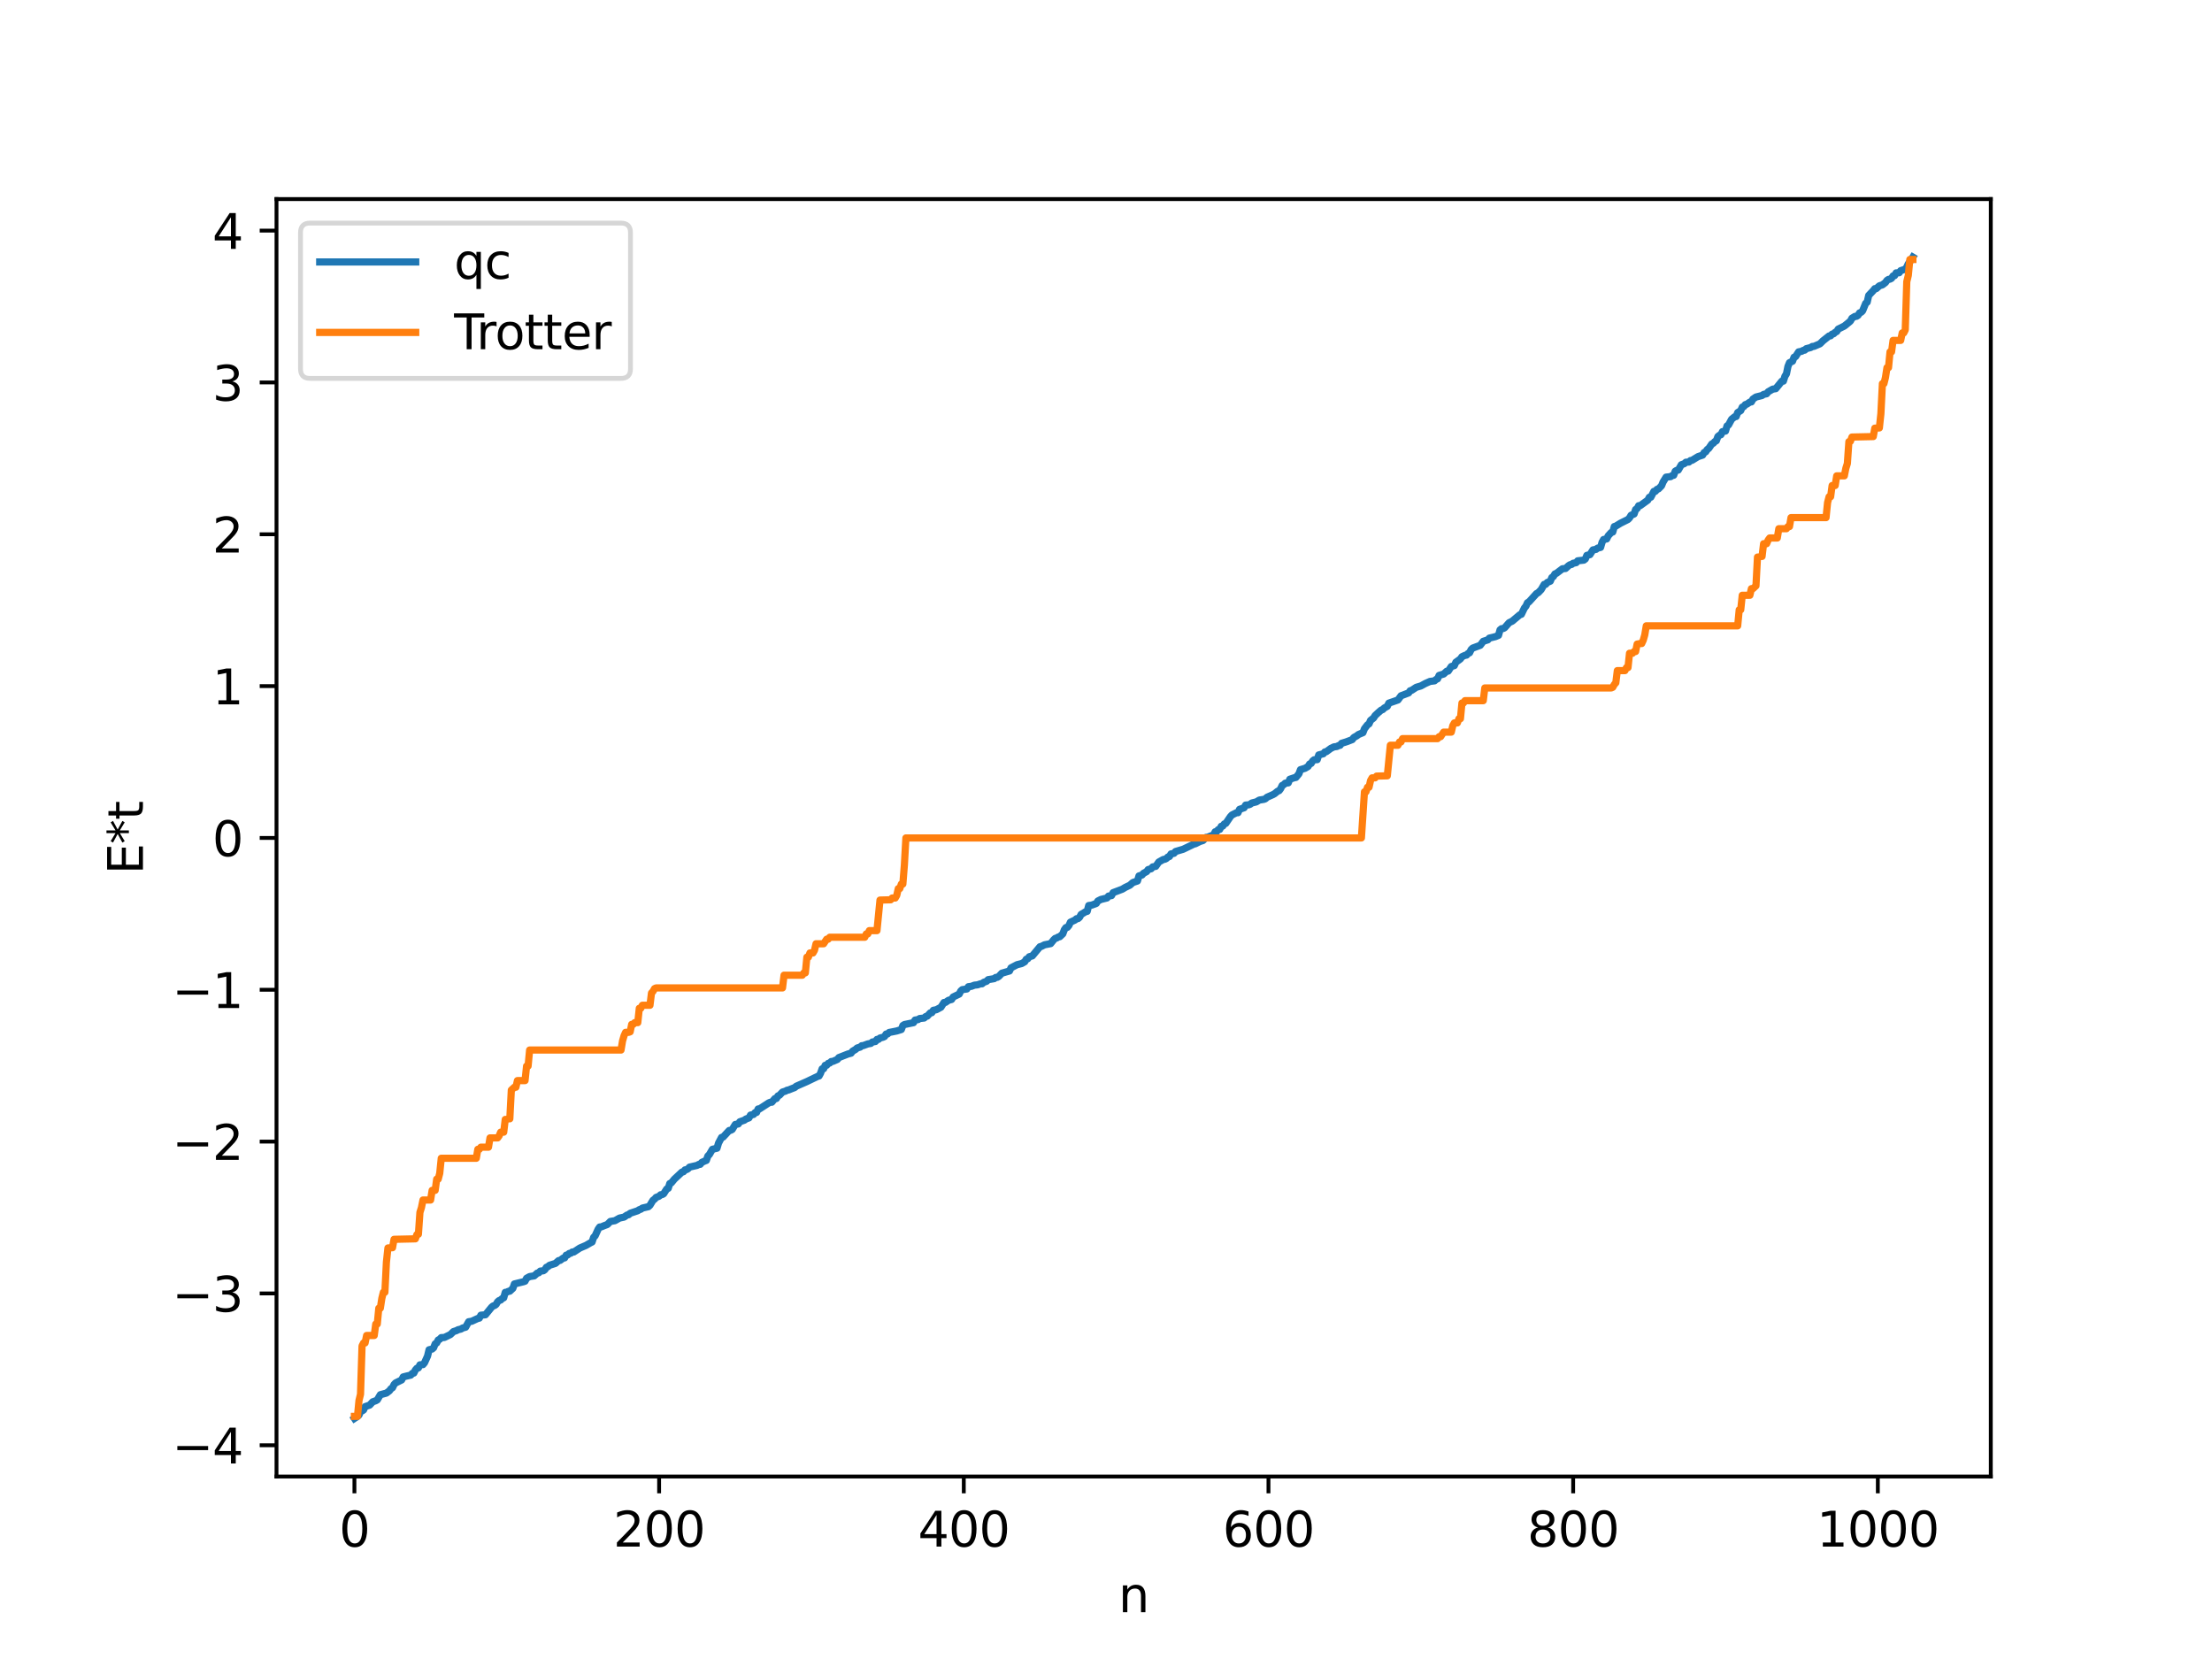 <?xml version="1.0" encoding="utf-8" standalone="no"?>
<!DOCTYPE svg PUBLIC "-//W3C//DTD SVG 1.1//EN"
  "http://www.w3.org/Graphics/SVG/1.1/DTD/svg11.dtd">
<svg xmlns:xlink="http://www.w3.org/1999/xlink" width="460.8pt" height="345.6pt" viewBox="0 0 460.8 345.6" xmlns="http://www.w3.org/2000/svg" version="1.1">
 <defs>
  <style type="text/css">*{stroke-linejoin: round; stroke-linecap: butt}</style>
 </defs>
 <g id="figure_1">
  <g id="patch_1">
   <path d="M 0 345.6 
L 460.8 345.6 
L 460.8 0 
L 0 0 
z
" style="fill: #ffffff"/>
  </g>
  <g id="axes_1">
   <g id="patch_2">
    <path d="M 57.6 307.584 
L 414.72 307.584 
L 414.72 41.472 
L 57.6 41.472 
z
" style="fill: #ffffff"/>
   </g>
   <g id="matplotlib.axis_1">
    <g id="xtick_1">
     <g id="line2d_1">
      <defs>
       <path id="m745435a0fb" d="M 0 0 
L 0 3.5 
" style="stroke: #000000; stroke-width: 0.8"/>
      </defs>
      <g>
       <use xlink:href="#m745435a0fb" x="73.833" y="307.584" style="stroke: #000000; stroke-width: 0.8"/>
      </g>
     </g>
     <g id="text_1">
      <!-- 0 -->
      <g transform="translate(70.651 322.182) scale(0.1 -0.1)">
       <defs>
        <path id="DejaVuSans-30" d="M 2034 4250 
Q 1547 4250 1301 3770 
Q 1056 3291 1056 2328 
Q 1056 1369 1301 889 
Q 1547 409 2034 409 
Q 2525 409 2770 889 
Q 3016 1369 3016 2328 
Q 3016 3291 2770 3770 
Q 2525 4250 2034 4250 
z
M 2034 4750 
Q 2819 4750 3233 4129 
Q 3647 3509 3647 2328 
Q 3647 1150 3233 529 
Q 2819 -91 2034 -91 
Q 1250 -91 836 529 
Q 422 1150 422 2328 
Q 422 3509 836 4129 
Q 1250 4750 2034 4750 
z
" transform="scale(0.016)"/>
       </defs>
       <use xlink:href="#DejaVuSans-30"/>
      </g>
     </g>
    </g>
    <g id="xtick_2">
     <g id="line2d_2">
      <g>
       <use xlink:href="#m745435a0fb" x="137.304" y="307.584" style="stroke: #000000; stroke-width: 0.8"/>
      </g>
     </g>
     <g id="text_2">
      <!-- 200 -->
      <g transform="translate(127.76 322.182) scale(0.1 -0.1)">
       <defs>
        <path id="DejaVuSans-32" d="M 1228 531 
L 3431 531 
L 3431 0 
L 469 0 
L 469 531 
Q 828 903 1448 1529 
Q 2069 2156 2228 2338 
Q 2531 2678 2651 2914 
Q 2772 3150 2772 3378 
Q 2772 3750 2511 3984 
Q 2250 4219 1831 4219 
Q 1534 4219 1204 4116 
Q 875 4013 500 3803 
L 500 4441 
Q 881 4594 1212 4672 
Q 1544 4750 1819 4750 
Q 2544 4750 2975 4387 
Q 3406 4025 3406 3419 
Q 3406 3131 3298 2873 
Q 3191 2616 2906 2266 
Q 2828 2175 2409 1742 
Q 1991 1309 1228 531 
z
" transform="scale(0.016)"/>
       </defs>
       <use xlink:href="#DejaVuSans-32"/>
       <use xlink:href="#DejaVuSans-30" x="63.623"/>
       <use xlink:href="#DejaVuSans-30" x="127.246"/>
      </g>
     </g>
    </g>
    <g id="xtick_3">
     <g id="line2d_3">
      <g>
       <use xlink:href="#m745435a0fb" x="200.775" y="307.584" style="stroke: #000000; stroke-width: 0.8"/>
      </g>
     </g>
     <g id="text_3">
      <!-- 400 -->
      <g transform="translate(191.231 322.182) scale(0.1 -0.1)">
       <defs>
        <path id="DejaVuSans-34" d="M 2419 4116 
L 825 1625 
L 2419 1625 
L 2419 4116 
z
M 2253 4666 
L 3047 4666 
L 3047 1625 
L 3713 1625 
L 3713 1100 
L 3047 1100 
L 3047 0 
L 2419 0 
L 2419 1100 
L 313 1100 
L 313 1709 
L 2253 4666 
z
" transform="scale(0.016)"/>
       </defs>
       <use xlink:href="#DejaVuSans-34"/>
       <use xlink:href="#DejaVuSans-30" x="63.623"/>
       <use xlink:href="#DejaVuSans-30" x="127.246"/>
      </g>
     </g>
    </g>
    <g id="xtick_4">
     <g id="line2d_4">
      <g>
       <use xlink:href="#m745435a0fb" x="264.246" y="307.584" style="stroke: #000000; stroke-width: 0.8"/>
      </g>
     </g>
     <g id="text_4">
      <!-- 600 -->
      <g transform="translate(254.702 322.182) scale(0.1 -0.1)">
       <defs>
        <path id="DejaVuSans-36" d="M 2113 2584 
Q 1688 2584 1439 2293 
Q 1191 2003 1191 1497 
Q 1191 994 1439 701 
Q 1688 409 2113 409 
Q 2538 409 2786 701 
Q 3034 994 3034 1497 
Q 3034 2003 2786 2293 
Q 2538 2584 2113 2584 
z
M 3366 4563 
L 3366 3988 
Q 3128 4100 2886 4159 
Q 2644 4219 2406 4219 
Q 1781 4219 1451 3797 
Q 1122 3375 1075 2522 
Q 1259 2794 1537 2939 
Q 1816 3084 2150 3084 
Q 2853 3084 3261 2657 
Q 3669 2231 3669 1497 
Q 3669 778 3244 343 
Q 2819 -91 2113 -91 
Q 1303 -91 875 529 
Q 447 1150 447 2328 
Q 447 3434 972 4092 
Q 1497 4750 2381 4750 
Q 2619 4750 2861 4703 
Q 3103 4656 3366 4563 
z
" transform="scale(0.016)"/>
       </defs>
       <use xlink:href="#DejaVuSans-36"/>
       <use xlink:href="#DejaVuSans-30" x="63.623"/>
       <use xlink:href="#DejaVuSans-30" x="127.246"/>
      </g>
     </g>
    </g>
    <g id="xtick_5">
     <g id="line2d_5">
      <g>
       <use xlink:href="#m745435a0fb" x="327.717" y="307.584" style="stroke: #000000; stroke-width: 0.8"/>
      </g>
     </g>
     <g id="text_5">
      <!-- 800 -->
      <g transform="translate(318.173 322.182) scale(0.1 -0.1)">
       <defs>
        <path id="DejaVuSans-38" d="M 2034 2216 
Q 1584 2216 1326 1975 
Q 1069 1734 1069 1313 
Q 1069 891 1326 650 
Q 1584 409 2034 409 
Q 2484 409 2743 651 
Q 3003 894 3003 1313 
Q 3003 1734 2745 1975 
Q 2488 2216 2034 2216 
z
M 1403 2484 
Q 997 2584 770 2862 
Q 544 3141 544 3541 
Q 544 4100 942 4425 
Q 1341 4750 2034 4750 
Q 2731 4750 3128 4425 
Q 3525 4100 3525 3541 
Q 3525 3141 3298 2862 
Q 3072 2584 2669 2484 
Q 3125 2378 3379 2068 
Q 3634 1759 3634 1313 
Q 3634 634 3220 271 
Q 2806 -91 2034 -91 
Q 1263 -91 848 271 
Q 434 634 434 1313 
Q 434 1759 690 2068 
Q 947 2378 1403 2484 
z
M 1172 3481 
Q 1172 3119 1398 2916 
Q 1625 2713 2034 2713 
Q 2441 2713 2670 2916 
Q 2900 3119 2900 3481 
Q 2900 3844 2670 4047 
Q 2441 4250 2034 4250 
Q 1625 4250 1398 4047 
Q 1172 3844 1172 3481 
z
" transform="scale(0.016)"/>
       </defs>
       <use xlink:href="#DejaVuSans-38"/>
       <use xlink:href="#DejaVuSans-30" x="63.623"/>
       <use xlink:href="#DejaVuSans-30" x="127.246"/>
      </g>
     </g>
    </g>
    <g id="xtick_6">
     <g id="line2d_6">
      <g>
       <use xlink:href="#m745435a0fb" x="391.188" y="307.584" style="stroke: #000000; stroke-width: 0.8"/>
      </g>
     </g>
     <g id="text_6">
      <!-- 1000 -->
      <g transform="translate(378.463 322.182) scale(0.1 -0.1)">
       <defs>
        <path id="DejaVuSans-31" d="M 794 531 
L 1825 531 
L 1825 4091 
L 703 3866 
L 703 4441 
L 1819 4666 
L 2450 4666 
L 2450 531 
L 3481 531 
L 3481 0 
L 794 0 
L 794 531 
z
" transform="scale(0.016)"/>
       </defs>
       <use xlink:href="#DejaVuSans-31"/>
       <use xlink:href="#DejaVuSans-30" x="63.623"/>
       <use xlink:href="#DejaVuSans-30" x="127.246"/>
       <use xlink:href="#DejaVuSans-30" x="190.869"/>
      </g>
     </g>
    </g>
    <g id="text_7">
     <!-- n -->
     <g transform="translate(232.991 335.861) scale(0.1 -0.1)">
      <defs>
       <path id="DejaVuSans-6e" d="M 3513 2113 
L 3513 0 
L 2938 0 
L 2938 2094 
Q 2938 2591 2744 2837 
Q 2550 3084 2163 3084 
Q 1697 3084 1428 2787 
Q 1159 2491 1159 1978 
L 1159 0 
L 581 0 
L 581 3500 
L 1159 3500 
L 1159 2956 
Q 1366 3272 1645 3428 
Q 1925 3584 2291 3584 
Q 2894 3584 3203 3211 
Q 3513 2838 3513 2113 
z
" transform="scale(0.016)"/>
      </defs>
      <use xlink:href="#DejaVuSans-6e"/>
     </g>
    </g>
   </g>
   <g id="matplotlib.axis_2">
    <g id="ytick_1">
     <g id="line2d_7">
      <defs>
       <path id="mb5f1dcaa76" d="M 0 0 
L -3.5 0 
" style="stroke: #000000; stroke-width: 0.8"/>
      </defs>
      <g>
       <use xlink:href="#mb5f1dcaa76" x="57.6" y="301.072" style="stroke: #000000; stroke-width: 0.8"/>
      </g>
     </g>
     <g id="text_8">
      <!-- −4 -->
      <g transform="translate(35.858 304.871) scale(0.1 -0.1)">
       <defs>
        <path id="DejaVuSans-2212" d="M 678 2272 
L 4684 2272 
L 4684 1741 
L 678 1741 
L 678 2272 
z
" transform="scale(0.016)"/>
       </defs>
       <use xlink:href="#DejaVuSans-2212"/>
       <use xlink:href="#DejaVuSans-34" x="83.789"/>
      </g>
     </g>
    </g>
    <g id="ytick_2">
     <g id="line2d_8">
      <g>
       <use xlink:href="#mb5f1dcaa76" x="57.6" y="269.444" style="stroke: #000000; stroke-width: 0.8"/>
      </g>
     </g>
     <g id="text_9">
      <!-- −3 -->
      <g transform="translate(35.858 273.243) scale(0.1 -0.1)">
       <defs>
        <path id="DejaVuSans-33" d="M 2597 2516 
Q 3050 2419 3304 2112 
Q 3559 1806 3559 1356 
Q 3559 666 3084 287 
Q 2609 -91 1734 -91 
Q 1441 -91 1130 -33 
Q 819 25 488 141 
L 488 750 
Q 750 597 1062 519 
Q 1375 441 1716 441 
Q 2309 441 2620 675 
Q 2931 909 2931 1356 
Q 2931 1769 2642 2001 
Q 2353 2234 1838 2234 
L 1294 2234 
L 1294 2753 
L 1863 2753 
Q 2328 2753 2575 2939 
Q 2822 3125 2822 3475 
Q 2822 3834 2567 4026 
Q 2313 4219 1838 4219 
Q 1578 4219 1281 4162 
Q 984 4106 628 3988 
L 628 4550 
Q 988 4650 1302 4700 
Q 1616 4750 1894 4750 
Q 2613 4750 3031 4423 
Q 3450 4097 3450 3541 
Q 3450 3153 3228 2886 
Q 3006 2619 2597 2516 
z
" transform="scale(0.016)"/>
       </defs>
       <use xlink:href="#DejaVuSans-2212"/>
       <use xlink:href="#DejaVuSans-33" x="83.789"/>
      </g>
     </g>
    </g>
    <g id="ytick_3">
     <g id="line2d_9">
      <g>
       <use xlink:href="#mb5f1dcaa76" x="57.6" y="237.815" style="stroke: #000000; stroke-width: 0.8"/>
      </g>
     </g>
     <g id="text_10">
      <!-- −2 -->
      <g transform="translate(35.858 241.614) scale(0.1 -0.1)">
       <use xlink:href="#DejaVuSans-2212"/>
       <use xlink:href="#DejaVuSans-32" x="83.789"/>
      </g>
     </g>
    </g>
    <g id="ytick_4">
     <g id="line2d_10">
      <g>
       <use xlink:href="#mb5f1dcaa76" x="57.6" y="206.187" style="stroke: #000000; stroke-width: 0.8"/>
      </g>
     </g>
     <g id="text_11">
      <!-- −1 -->
      <g transform="translate(35.858 209.986) scale(0.1 -0.1)">
       <use xlink:href="#DejaVuSans-2212"/>
       <use xlink:href="#DejaVuSans-31" x="83.789"/>
      </g>
     </g>
    </g>
    <g id="ytick_5">
     <g id="line2d_11">
      <g>
       <use xlink:href="#mb5f1dcaa76" x="57.6" y="174.558" style="stroke: #000000; stroke-width: 0.8"/>
      </g>
     </g>
     <g id="text_12">
      <!-- 0 -->
      <g transform="translate(44.237 178.357) scale(0.1 -0.1)">
       <use xlink:href="#DejaVuSans-30"/>
      </g>
     </g>
    </g>
    <g id="ytick_6">
     <g id="line2d_12">
      <g>
       <use xlink:href="#mb5f1dcaa76" x="57.6" y="142.93" style="stroke: #000000; stroke-width: 0.8"/>
      </g>
     </g>
     <g id="text_13">
      <!-- 1 -->
      <g transform="translate(44.237 146.729) scale(0.1 -0.1)">
       <use xlink:href="#DejaVuSans-31"/>
      </g>
     </g>
    </g>
    <g id="ytick_7">
     <g id="line2d_13">
      <g>
       <use xlink:href="#mb5f1dcaa76" x="57.6" y="111.301" style="stroke: #000000; stroke-width: 0.8"/>
      </g>
     </g>
     <g id="text_14">
      <!-- 2 -->
      <g transform="translate(44.237 115.101) scale(0.1 -0.1)">
       <use xlink:href="#DejaVuSans-32"/>
      </g>
     </g>
    </g>
    <g id="ytick_8">
     <g id="line2d_14">
      <g>
       <use xlink:href="#mb5f1dcaa76" x="57.6" y="79.673" style="stroke: #000000; stroke-width: 0.8"/>
      </g>
     </g>
     <g id="text_15">
      <!-- 3 -->
      <g transform="translate(44.237 83.472) scale(0.1 -0.1)">
       <use xlink:href="#DejaVuSans-33"/>
      </g>
     </g>
    </g>
    <g id="ytick_9">
     <g id="line2d_15">
      <g>
       <use xlink:href="#mb5f1dcaa76" x="57.6" y="48.044" style="stroke: #000000; stroke-width: 0.8"/>
      </g>
     </g>
     <g id="text_16">
      <!-- 4 -->
      <g transform="translate(44.237 51.844) scale(0.1 -0.1)">
       <use xlink:href="#DejaVuSans-34"/>
      </g>
     </g>
    </g>
    <g id="text_17">
     <!-- E*t -->
     <g transform="translate(29.778 182.148) rotate(-90) scale(0.1 -0.1)">
      <defs>
       <path id="DejaVuSans-45" d="M 628 4666 
L 3578 4666 
L 3578 4134 
L 1259 4134 
L 1259 2753 
L 3481 2753 
L 3481 2222 
L 1259 2222 
L 1259 531 
L 3634 531 
L 3634 0 
L 628 0 
L 628 4666 
z
" transform="scale(0.016)"/>
       <path id="DejaVuSans-2a" d="M 3009 3897 
L 1888 3291 
L 3009 2681 
L 2828 2375 
L 1778 3009 
L 1778 1831 
L 1422 1831 
L 1422 3009 
L 372 2375 
L 191 2681 
L 1313 3291 
L 191 3897 
L 372 4206 
L 1422 3572 
L 1422 4750 
L 1778 4750 
L 1778 3572 
L 2828 4206 
L 3009 3897 
z
" transform="scale(0.016)"/>
       <path id="DejaVuSans-74" d="M 1172 4494 
L 1172 3500 
L 2356 3500 
L 2356 3053 
L 1172 3053 
L 1172 1153 
Q 1172 725 1289 603 
Q 1406 481 1766 481 
L 2356 481 
L 2356 0 
L 1766 0 
Q 1100 0 847 248 
Q 594 497 594 1153 
L 594 3053 
L 172 3053 
L 172 3500 
L 594 3500 
L 594 4494 
L 1172 4494 
z
" transform="scale(0.016)"/>
      </defs>
      <use xlink:href="#DejaVuSans-45"/>
      <use xlink:href="#DejaVuSans-2a" x="63.184"/>
      <use xlink:href="#DejaVuSans-74" x="113.184"/>
     </g>
    </g>
   </g>
   <g id="line2d_16">
    <path d="M 73.833 295.488 
L 74.467 295.077 
L 74.785 294.785 
L 75.102 294.01 
L 75.42 293.938 
L 75.737 293.722 
L 76.054 293.031 
L 77.006 292.707 
L 77.641 292.028 
L 78.276 291.801 
L 78.593 291.622 
L 79.228 290.547 
L 80.497 290.205 
L 81.132 289.72 
L 81.449 289.29 
L 81.767 289.092 
L 82.084 288.434 
L 82.401 288.094 
L 83.671 287.468 
L 83.988 286.842 
L 84.623 286.677 
L 85.575 286.46 
L 85.892 286.101 
L 86.21 286.039 
L 86.527 285.402 
L 86.844 285.038 
L 87.162 284.959 
L 87.479 284.319 
L 88.114 284.274 
L 88.431 283.897 
L 89.066 282.497 
L 89.383 281.18 
L 90.018 281.036 
L 90.335 280.757 
L 90.653 279.948 
L 90.97 279.763 
L 91.287 279.15 
L 91.605 278.994 
L 91.922 278.645 
L 92.557 278.625 
L 93.826 278.011 
L 94.461 277.395 
L 95.096 277.19 
L 95.413 277.014 
L 96.048 276.858 
L 96.365 276.653 
L 97 276.48 
L 97.634 275.341 
L 98.269 275.242 
L 99.539 274.654 
L 99.856 274.592 
L 100.173 273.981 
L 101.125 273.891 
L 102.395 272.332 
L 102.712 272.061 
L 103.029 271.963 
L 103.347 271.733 
L 103.664 271.187 
L 103.981 270.916 
L 104.299 270.824 
L 104.616 270.502 
L 104.934 270.36 
L 105.251 269.222 
L 105.568 269.191 
L 105.886 269.013 
L 106.203 268.977 
L 106.838 268.384 
L 107.155 267.471 
L 109.059 267.008 
L 109.377 266.896 
L 109.694 266.283 
L 110.329 265.934 
L 111.281 265.788 
L 111.915 265.21 
L 112.233 265.145 
L 112.55 264.795 
L 113.185 264.723 
L 113.502 264.509 
L 113.82 263.998 
L 114.137 263.877 
L 114.454 263.587 
L 115.724 263.182 
L 116.358 262.614 
L 116.676 262.566 
L 117.31 262.093 
L 117.628 262.043 
L 117.945 261.474 
L 118.262 261.423 
L 118.58 261.117 
L 118.897 261.07 
L 119.215 260.819 
L 119.532 260.815 
L 120.801 259.985 
L 122.071 259.441 
L 123.023 258.886 
L 123.34 258.732 
L 123.658 257.767 
L 123.975 257.45 
L 124.61 256.055 
L 124.927 255.608 
L 125.244 255.59 
L 125.879 255.322 
L 126.514 255.091 
L 127.148 254.45 
L 128.1 254.291 
L 129.053 253.752 
L 129.687 253.611 
L 130.005 253.546 
L 130.639 253.105 
L 130.957 253.046 
L 131.274 252.746 
L 132.861 252.216 
L 133.178 251.993 
L 133.496 251.91 
L 133.813 251.666 
L 135.082 251.372 
L 135.4 251.078 
L 136.034 250.031 
L 136.352 249.818 
L 136.669 249.445 
L 137.304 249.197 
L 137.621 248.892 
L 137.939 248.861 
L 138.256 248.676 
L 138.891 247.687 
L 139.208 247.553 
L 139.525 246.551 
L 139.843 246.414 
L 140.477 245.646 
L 142.064 244.164 
L 142.381 244.092 
L 142.699 243.708 
L 143.016 243.657 
L 143.334 243.469 
L 143.651 243.128 
L 145.238 242.767 
L 145.555 242.572 
L 145.872 242.55 
L 146.19 242.149 
L 146.824 241.855 
L 147.142 241.74 
L 147.459 240.828 
L 147.777 240.508 
L 148.411 239.419 
L 149.363 239.196 
L 149.681 238.129 
L 150.315 236.942 
L 150.633 236.873 
L 151.902 235.502 
L 152.22 235.46 
L 152.537 235.281 
L 153.172 234.248 
L 153.806 234.137 
L 154.124 233.681 
L 155.076 233.349 
L 155.393 233.107 
L 156.028 232.878 
L 156.345 232.294 
L 156.98 232.161 
L 157.297 231.777 
L 157.615 231.738 
L 157.932 231.02 
L 158.249 230.986 
L 160.153 229.75 
L 160.471 229.618 
L 160.788 229.611 
L 161.423 228.853 
L 161.74 228.839 
L 162.058 228.299 
L 162.375 228.167 
L 163.01 227.494 
L 163.644 227.295 
L 163.962 227.114 
L 164.279 227.061 
L 164.914 226.802 
L 165.548 226.562 
L 165.866 226.284 
L 168.087 225.312 
L 170.309 224.24 
L 170.626 224.15 
L 170.943 223.562 
L 171.261 222.659 
L 171.578 222.643 
L 171.896 221.924 
L 172.213 221.914 
L 172.53 221.518 
L 172.848 221.447 
L 173.165 221.133 
L 173.482 221.116 
L 174.434 220.702 
L 174.752 220.311 
L 176.656 219.564 
L 177.291 219.396 
L 177.608 218.979 
L 178.243 218.608 
L 178.56 218.316 
L 179.195 218.13 
L 179.512 217.842 
L 179.829 217.82 
L 180.781 217.47 
L 181.416 217.357 
L 181.734 217.068 
L 182.368 216.964 
L 182.686 216.53 
L 183.003 216.521 
L 183.32 216.238 
L 183.955 216.075 
L 184.272 215.927 
L 184.59 215.412 
L 184.907 215.385 
L 185.224 215.082 
L 185.859 214.959 
L 186.811 214.767 
L 187.763 214.471 
L 188.081 213.641 
L 188.398 213.434 
L 190.302 213.04 
L 190.62 212.498 
L 191.254 212.4 
L 191.572 212.181 
L 192.524 212.074 
L 192.841 211.763 
L 193.158 211.684 
L 193.793 211.005 
L 194.11 210.965 
L 194.428 210.466 
L 195.062 210.34 
L 196.015 209.825 
L 196.649 208.835 
L 196.967 208.816 
L 197.601 208.375 
L 198.236 208.207 
L 198.553 207.694 
L 199.823 207.079 
L 200.14 206.446 
L 200.458 206.163 
L 201.41 206.024 
L 201.727 205.555 
L 202.362 205.467 
L 202.996 205.226 
L 203.631 205.159 
L 204.266 204.941 
L 204.583 204.938 
L 204.9 204.647 
L 205.535 204.414 
L 205.853 204.077 
L 206.487 203.976 
L 207.122 203.864 
L 207.439 203.613 
L 207.757 203.593 
L 208.074 203.397 
L 208.709 202.732 
L 210.296 202.272 
L 210.613 201.619 
L 211.882 200.961 
L 212.834 200.724 
L 213.469 200.357 
L 213.786 199.822 
L 214.104 199.725 
L 214.421 199.303 
L 215.056 199.131 
L 216.643 197.218 
L 216.96 197.144 
L 217.595 196.822 
L 218.864 196.575 
L 219.499 195.786 
L 219.816 195.488 
L 220.134 195.402 
L 220.451 195.197 
L 220.768 195.136 
L 221.403 194.53 
L 221.72 193.687 
L 222.038 193.24 
L 222.355 193.182 
L 222.672 192.803 
L 222.99 192.104 
L 223.942 191.662 
L 224.259 191.385 
L 224.577 191.361 
L 224.894 191.089 
L 225.211 190.501 
L 226.163 189.923 
L 226.481 189.855 
L 226.798 188.64 
L 227.433 188.554 
L 228.385 188.197 
L 228.702 187.697 
L 229.337 187.375 
L 230.606 187.063 
L 230.924 186.671 
L 231.558 186.566 
L 231.876 185.956 
L 233.78 185.241 
L 234.415 184.86 
L 235.367 184.406 
L 236.001 183.843 
L 236.953 183.529 
L 237.271 182.467 
L 237.905 182.281 
L 238.223 181.913 
L 238.858 181.581 
L 239.175 181.153 
L 239.81 180.974 
L 240.127 180.591 
L 240.762 180.477 
L 241.396 179.574 
L 242.348 179.039 
L 242.666 178.996 
L 242.983 178.834 
L 243.3 178.524 
L 243.618 178.429 
L 243.935 177.889 
L 244.57 177.76 
L 244.887 177.385 
L 246.474 176.913 
L 248.696 175.844 
L 249.013 175.774 
L 249.965 175.297 
L 250.6 175.094 
L 251.234 174.442 
L 251.552 174.414 
L 252.186 174.155 
L 252.821 173.922 
L 253.139 173.275 
L 253.456 173.228 
L 253.773 172.835 
L 254.091 172.78 
L 254.408 172.134 
L 254.725 172.089 
L 255.043 171.636 
L 255.36 171.527 
L 256.312 170.125 
L 256.629 169.782 
L 257.581 169.304 
L 257.899 169.301 
L 258.216 168.599 
L 259.168 168.278 
L 259.486 167.715 
L 260.12 167.66 
L 260.438 167.544 
L 260.755 167.287 
L 261.707 167.05 
L 262.342 166.67 
L 263.294 166.517 
L 263.611 166.394 
L 263.929 166.089 
L 265.198 165.524 
L 265.515 165.345 
L 266.15 164.829 
L 266.467 164.707 
L 266.785 164.29 
L 267.102 163.622 
L 267.42 163.472 
L 267.737 163.153 
L 268.372 163.084 
L 268.689 162.332 
L 269.641 162.013 
L 269.958 161.958 
L 270.593 161.19 
L 270.91 160.334 
L 271.862 160.049 
L 272.497 159.67 
L 272.815 159.152 
L 273.132 159.039 
L 273.449 158.528 
L 273.767 158.27 
L 274.401 158.249 
L 274.719 157.265 
L 275.671 157.025 
L 275.988 156.644 
L 276.305 156.585 
L 277.258 155.888 
L 277.892 155.587 
L 278.527 155.504 
L 278.844 155.317 
L 279.162 155.264 
L 279.479 154.843 
L 280.431 154.551 
L 281.7 154.072 
L 282.018 153.635 
L 282.653 153.284 
L 282.97 153.026 
L 283.605 152.759 
L 283.922 152.627 
L 284.239 151.815 
L 284.874 150.995 
L 285.191 150.796 
L 285.509 150.073 
L 286.143 149.572 
L 286.461 149.064 
L 287.096 148.473 
L 287.73 147.925 
L 288.048 147.816 
L 288.365 147.493 
L 289 147.137 
L 289.317 146.477 
L 291.221 145.816 
L 291.856 144.946 
L 293.443 144.344 
L 293.76 143.896 
L 294.077 143.806 
L 295.029 143.179 
L 295.981 142.898 
L 296.934 142.38 
L 297.886 141.956 
L 298.838 141.833 
L 299.155 141.542 
L 299.472 141.414 
L 299.79 140.698 
L 300.742 140.411 
L 301.377 139.829 
L 301.694 139.799 
L 302.329 138.848 
L 302.963 138.661 
L 303.281 137.952 
L 303.915 137.502 
L 304.233 137.263 
L 304.55 136.814 
L 305.185 136.517 
L 305.502 136.473 
L 305.82 136.125 
L 306.137 135.992 
L 306.454 135.335 
L 306.772 135.018 
L 308.358 134.431 
L 308.993 133.593 
L 309.945 133.296 
L 310.262 132.932 
L 311.532 132.62 
L 312.167 132.355 
L 312.484 131.218 
L 312.801 130.964 
L 313.119 130.942 
L 313.436 130.787 
L 314.388 129.7 
L 315.023 129.4 
L 316.61 128.062 
L 316.927 127.972 
L 317.562 126.662 
L 317.879 126.272 
L 318.196 125.567 
L 318.514 125.382 
L 320.1 123.636 
L 320.418 123.482 
L 321.053 122.827 
L 321.687 121.735 
L 322.005 121.72 
L 322.322 121.34 
L 322.957 121.073 
L 323.274 120.313 
L 323.591 120.108 
L 323.909 119.564 
L 324.226 119.438 
L 325.496 118.479 
L 326.13 118.424 
L 326.765 117.843 
L 327.082 117.637 
L 327.4 117.579 
L 327.717 117.34 
L 328.352 117.212 
L 328.669 116.827 
L 329.939 116.684 
L 330.256 116.437 
L 330.573 115.69 
L 331.208 115.544 
L 331.843 114.555 
L 332.477 114.444 
L 332.795 114.188 
L 333.429 114.036 
L 333.747 112.951 
L 334.064 112.383 
L 334.699 112.273 
L 335.016 111.624 
L 335.651 110.922 
L 335.968 110.828 
L 336.286 109.689 
L 336.603 109.595 
L 337.555 109.008 
L 339.142 108.214 
L 339.459 107.879 
L 339.777 107.344 
L 340.411 107.076 
L 340.729 106.135 
L 341.046 105.937 
L 341.363 105.348 
L 341.681 105.335 
L 343.267 104.188 
L 343.585 103.592 
L 343.902 103.575 
L 344.537 102.358 
L 344.854 102.342 
L 345.172 101.944 
L 345.489 101.844 
L 346.124 101.202 
L 346.441 100.431 
L 347.076 99.397 
L 348.028 99.29 
L 348.345 99.07 
L 348.662 99.007 
L 348.98 98.164 
L 349.297 97.969 
L 349.615 97.925 
L 350.249 96.82 
L 350.884 96.589 
L 351.201 96.288 
L 351.836 96.251 
L 352.153 95.946 
L 352.471 95.9 
L 353.74 95.121 
L 354.692 94.805 
L 355.01 94.263 
L 355.327 94.126 
L 355.644 93.647 
L 355.962 93.413 
L 356.596 92.494 
L 356.914 92.335 
L 357.231 91.987 
L 357.548 91.815 
L 357.866 90.941 
L 358.183 90.675 
L 358.5 90.556 
L 358.818 89.917 
L 359.453 89.799 
L 359.77 88.732 
L 360.087 88.52 
L 360.722 87.341 
L 361.357 86.828 
L 361.674 86.774 
L 361.991 85.942 
L 362.626 85.535 
L 362.943 84.812 
L 363.261 84.697 
L 363.578 84.289 
L 363.896 84.198 
L 364.53 83.759 
L 364.848 83.726 
L 365.165 83.139 
L 365.8 82.707 
L 367.069 82.391 
L 367.386 82.161 
L 368.021 82.026 
L 368.339 81.614 
L 369.291 81.068 
L 369.925 80.967 
L 371.195 79.403 
L 371.512 79.399 
L 371.829 78.387 
L 372.147 77.894 
L 372.464 76.331 
L 372.781 75.552 
L 373.416 75.25 
L 373.734 74.415 
L 374.051 74.283 
L 374.686 73.301 
L 375.32 73.182 
L 375.638 72.985 
L 375.955 72.941 
L 376.272 72.637 
L 377.224 72.391 
L 377.542 72.168 
L 377.859 72.162 
L 379.129 71.622 
L 379.763 70.993 
L 381.033 69.987 
L 381.35 69.956 
L 381.667 69.602 
L 381.985 69.526 
L 382.302 69.217 
L 382.62 69.065 
L 382.937 68.553 
L 384.206 67.925 
L 384.841 67.412 
L 385.476 66.881 
L 385.793 66.294 
L 386.428 65.909 
L 386.745 65.891 
L 387.062 65.689 
L 387.38 65.18 
L 387.697 65.067 
L 388.015 64.752 
L 388.649 63.194 
L 388.967 62.945 
L 389.284 61.548 
L 390.236 60.544 
L 390.553 60.131 
L 390.871 60.118 
L 391.505 59.541 
L 392.14 59.34 
L 392.775 58.855 
L 393.092 58.406 
L 393.41 58.198 
L 393.727 58.154 
L 394.044 57.975 
L 394.362 57.478 
L 394.679 57.423 
L 394.996 56.847 
L 395.631 56.817 
L 395.948 56.384 
L 396.9 56.075 
L 397.218 55.625 
L 397.535 54.941 
L 398.17 54.104 
L 398.487 53.568 
L 398.487 53.568 
" clip-path="url(#p97fd6a5937)" style="fill: none; stroke: #1f77b4; stroke-width: 1.5; stroke-linecap: square"/>
   </g>
   <g id="line2d_17">
    <path d="M 73.833 295.063 
L 74.467 295.063 
L 74.785 291.753 
L 75.102 290.443 
L 75.42 280.38 
L 75.737 279.763 
L 76.054 279.763 
L 76.372 278.206 
L 77.958 278.206 
L 78.276 275.821 
L 78.593 275.821 
L 78.91 272.528 
L 79.228 272.528 
L 79.545 270.473 
L 79.862 269.204 
L 80.18 269.204 
L 80.497 262.926 
L 80.815 259.971 
L 81.767 259.92 
L 82.084 258.171 
L 86.527 258.072 
L 86.844 257.183 
L 87.162 257.114 
L 87.479 252.565 
L 87.796 251.56 
L 88.114 249.985 
L 89.7 249.985 
L 90.018 247.973 
L 90.653 247.973 
L 90.97 245.635 
L 91.287 245.635 
L 91.605 244.418 
L 91.922 241.286 
L 99.221 241.286 
L 99.539 239.419 
L 99.856 239.419 
L 100.173 238.978 
L 101.76 238.978 
L 102.077 237.044 
L 103.664 237.044 
L 103.981 236.607 
L 104.299 235.853 
L 104.934 235.853 
L 105.251 233.2 
L 105.568 233.2 
L 105.886 233.067 
L 106.203 233.067 
L 106.52 227.08 
L 107.155 226.488 
L 107.472 226.488 
L 107.79 225.11 
L 109.377 225.11 
L 109.694 222.084 
L 110.011 222.084 
L 110.329 218.742 
L 129.37 218.742 
L 129.687 216.843 
L 130.005 215.748 
L 130.322 215.056 
L 130.957 215.056 
L 131.274 214.943 
L 131.591 213.389 
L 131.909 213.389 
L 132.226 213.034 
L 132.861 213.034 
L 133.178 210.043 
L 133.496 210.043 
L 133.813 209.417 
L 135.4 209.417 
L 135.717 206.866 
L 136.034 206.522 
L 136.352 205.946 
L 136.669 205.801 
L 163.01 205.801 
L 163.327 203.154 
L 167.135 203.154 
L 167.453 202.67 
L 167.77 202.67 
L 168.087 199.394 
L 168.405 199.394 
L 168.722 198.519 
L 169.357 198.519 
L 169.674 197.955 
L 169.991 196.603 
L 171.578 196.603 
L 172.213 195.65 
L 172.53 195.65 
L 172.848 195.246 
L 180.147 195.246 
L 180.464 194.55 
L 180.781 194.55 
L 181.099 193.867 
L 182.686 193.867 
L 183.32 187.499 
L 185.542 187.443 
L 185.859 187.073 
L 186.494 187.073 
L 186.811 186.514 
L 187.129 185.113 
L 187.446 185.113 
L 187.763 184.165 
L 188.081 184.165 
L 188.398 180.205 
L 188.715 174.558 
L 283.605 174.558 
L 284.239 164.952 
L 284.557 164.952 
L 284.874 164.003 
L 285.191 164.003 
L 285.509 162.603 
L 285.826 162.044 
L 286.461 162.044 
L 286.778 161.674 
L 289 161.617 
L 289.634 155.249 
L 291.221 155.249 
L 291.539 154.567 
L 291.856 154.567 
L 292.173 153.871 
L 299.472 153.871 
L 299.79 153.466 
L 300.107 153.466 
L 300.742 152.513 
L 302.329 152.513 
L 302.646 151.162 
L 302.963 150.597 
L 303.598 150.597 
L 303.915 149.723 
L 304.233 149.723 
L 304.55 146.447 
L 304.867 146.447 
L 305.185 145.963 
L 308.993 145.963 
L 309.31 143.316 
L 335.651 143.316 
L 335.968 143.17 
L 336.286 142.594 
L 336.603 142.25 
L 336.92 139.7 
L 338.507 139.7 
L 338.824 139.074 
L 339.142 139.074 
L 339.459 136.083 
L 340.094 136.083 
L 340.411 135.728 
L 340.729 135.728 
L 341.046 134.174 
L 341.681 134.06 
L 341.998 134.06 
L 342.315 133.369 
L 342.633 132.274 
L 342.95 130.374 
L 361.991 130.374 
L 362.309 127.032 
L 362.626 127.032 
L 362.943 124.007 
L 364.53 124.007 
L 364.848 122.628 
L 365.165 122.628 
L 365.8 122.036 
L 366.117 116.05 
L 366.434 116.05 
L 366.752 115.916 
L 367.069 115.916 
L 367.386 113.263 
L 368.021 113.263 
L 368.339 112.509 
L 368.656 112.073 
L 370.243 112.073 
L 370.56 110.138 
L 372.147 110.138 
L 372.464 109.697 
L 372.781 109.697 
L 373.099 107.831 
L 380.398 107.831 
L 380.715 104.699 
L 381.033 103.481 
L 381.35 103.481 
L 381.667 101.144 
L 382.302 101.144 
L 382.62 99.132 
L 384.206 99.132 
L 384.524 97.557 
L 384.841 96.551 
L 385.158 92.002 
L 385.476 91.933 
L 385.793 91.045 
L 390.236 90.945 
L 390.553 89.196 
L 391.505 89.146 
L 391.823 86.191 
L 392.14 79.913 
L 392.458 79.913 
L 392.775 78.643 
L 393.092 76.588 
L 393.41 76.588 
L 393.727 73.295 
L 394.044 73.295 
L 394.362 70.911 
L 395.948 70.911 
L 396.266 69.354 
L 396.583 69.354 
L 396.9 68.736 
L 397.218 58.673 
L 397.535 57.363 
L 397.853 54.054 
L 398.487 54.054 
L 398.487 54.054 
" clip-path="url(#p97fd6a5937)" style="fill: none; stroke: #ff7f0e; stroke-width: 1.5; stroke-linecap: square"/>
   </g>
   <g id="patch_3">
    <path d="M 57.6 307.584 
L 57.6 41.472 
" style="fill: none; stroke: #000000; stroke-width: 0.8; stroke-linejoin: miter; stroke-linecap: square"/>
   </g>
   <g id="patch_4">
    <path d="M 414.72 307.584 
L 414.72 41.472 
" style="fill: none; stroke: #000000; stroke-width: 0.8; stroke-linejoin: miter; stroke-linecap: square"/>
   </g>
   <g id="patch_5">
    <path d="M 57.6 307.584 
L 414.72 307.584 
" style="fill: none; stroke: #000000; stroke-width: 0.8; stroke-linejoin: miter; stroke-linecap: square"/>
   </g>
   <g id="patch_6">
    <path d="M 57.6 41.472 
L 414.72 41.472 
" style="fill: none; stroke: #000000; stroke-width: 0.8; stroke-linejoin: miter; stroke-linecap: square"/>
   </g>
   <g id="legend_1">
    <g id="patch_7">
     <path d="M 64.6 78.828 
L 129.342 78.828 
Q 131.342 78.828 131.342 76.828 
L 131.342 48.472 
Q 131.342 46.472 129.342 46.472 
L 64.6 46.472 
Q 62.6 46.472 62.6 48.472 
L 62.6 76.828 
Q 62.6 78.828 64.6 78.828 
z
" style="fill: #ffffff; opacity: 0.8; stroke: #cccccc; stroke-linejoin: miter"/>
    </g>
    <g id="line2d_18">
     <path d="M 66.6 54.57 
L 76.6 54.57 
L 86.6 54.57 
" style="fill: none; stroke: #1f77b4; stroke-width: 1.5; stroke-linecap: square"/>
    </g>
    <g id="text_18">
     <!-- qc -->
     <g transform="translate(94.6 58.07) scale(0.1 -0.1)">
      <defs>
       <path id="DejaVuSans-71" d="M 947 1747 
Q 947 1113 1208 752 
Q 1469 391 1925 391 
Q 2381 391 2643 752 
Q 2906 1113 2906 1747 
Q 2906 2381 2643 2742 
Q 2381 3103 1925 3103 
Q 1469 3103 1208 2742 
Q 947 2381 947 1747 
z
M 2906 525 
Q 2725 213 2448 61 
Q 2172 -91 1784 -91 
Q 1150 -91 751 415 
Q 353 922 353 1747 
Q 353 2572 751 3078 
Q 1150 3584 1784 3584 
Q 2172 3584 2448 3432 
Q 2725 3281 2906 2969 
L 2906 3500 
L 3481 3500 
L 3481 -1331 
L 2906 -1331 
L 2906 525 
z
" transform="scale(0.016)"/>
       <path id="DejaVuSans-63" d="M 3122 3366 
L 3122 2828 
Q 2878 2963 2633 3030 
Q 2388 3097 2138 3097 
Q 1578 3097 1268 2742 
Q 959 2388 959 1747 
Q 959 1106 1268 751 
Q 1578 397 2138 397 
Q 2388 397 2633 464 
Q 2878 531 3122 666 
L 3122 134 
Q 2881 22 2623 -34 
Q 2366 -91 2075 -91 
Q 1284 -91 818 406 
Q 353 903 353 1747 
Q 353 2603 823 3093 
Q 1294 3584 2113 3584 
Q 2378 3584 2631 3529 
Q 2884 3475 3122 3366 
z
" transform="scale(0.016)"/>
      </defs>
      <use xlink:href="#DejaVuSans-71"/>
      <use xlink:href="#DejaVuSans-63" x="63.477"/>
     </g>
    </g>
    <g id="line2d_19">
     <path d="M 66.6 69.249 
L 76.6 69.249 
L 86.6 69.249 
" style="fill: none; stroke: #ff7f0e; stroke-width: 1.5; stroke-linecap: square"/>
    </g>
    <g id="text_19">
     <!-- Trotter -->
     <g transform="translate(94.6 72.749) scale(0.1 -0.1)">
      <defs>
       <path id="DejaVuSans-54" d="M -19 4666 
L 3928 4666 
L 3928 4134 
L 2272 4134 
L 2272 0 
L 1638 0 
L 1638 4134 
L -19 4134 
L -19 4666 
z
" transform="scale(0.016)"/>
       <path id="DejaVuSans-72" d="M 2631 2963 
Q 2534 3019 2420 3045 
Q 2306 3072 2169 3072 
Q 1681 3072 1420 2755 
Q 1159 2438 1159 1844 
L 1159 0 
L 581 0 
L 581 3500 
L 1159 3500 
L 1159 2956 
Q 1341 3275 1631 3429 
Q 1922 3584 2338 3584 
Q 2397 3584 2469 3576 
Q 2541 3569 2628 3553 
L 2631 2963 
z
" transform="scale(0.016)"/>
       <path id="DejaVuSans-6f" d="M 1959 3097 
Q 1497 3097 1228 2736 
Q 959 2375 959 1747 
Q 959 1119 1226 758 
Q 1494 397 1959 397 
Q 2419 397 2687 759 
Q 2956 1122 2956 1747 
Q 2956 2369 2687 2733 
Q 2419 3097 1959 3097 
z
M 1959 3584 
Q 2709 3584 3137 3096 
Q 3566 2609 3566 1747 
Q 3566 888 3137 398 
Q 2709 -91 1959 -91 
Q 1206 -91 779 398 
Q 353 888 353 1747 
Q 353 2609 779 3096 
Q 1206 3584 1959 3584 
z
" transform="scale(0.016)"/>
       <path id="DejaVuSans-65" d="M 3597 1894 
L 3597 1613 
L 953 1613 
Q 991 1019 1311 708 
Q 1631 397 2203 397 
Q 2534 397 2845 478 
Q 3156 559 3463 722 
L 3463 178 
Q 3153 47 2828 -22 
Q 2503 -91 2169 -91 
Q 1331 -91 842 396 
Q 353 884 353 1716 
Q 353 2575 817 3079 
Q 1281 3584 2069 3584 
Q 2775 3584 3186 3129 
Q 3597 2675 3597 1894 
z
M 3022 2063 
Q 3016 2534 2758 2815 
Q 2500 3097 2075 3097 
Q 1594 3097 1305 2825 
Q 1016 2553 972 2059 
L 3022 2063 
z
" transform="scale(0.016)"/>
      </defs>
      <use xlink:href="#DejaVuSans-54"/>
      <use xlink:href="#DejaVuSans-72" x="46.334"/>
      <use xlink:href="#DejaVuSans-6f" x="85.197"/>
      <use xlink:href="#DejaVuSans-74" x="146.379"/>
      <use xlink:href="#DejaVuSans-74" x="185.588"/>
      <use xlink:href="#DejaVuSans-65" x="224.797"/>
      <use xlink:href="#DejaVuSans-72" x="286.32"/>
     </g>
    </g>
   </g>
  </g>
 </g>
 <defs>
  <clipPath id="p97fd6a5937">
   <rect x="57.6" y="41.472" width="357.12" height="266.112"/>
  </clipPath>
 </defs>
</svg>
